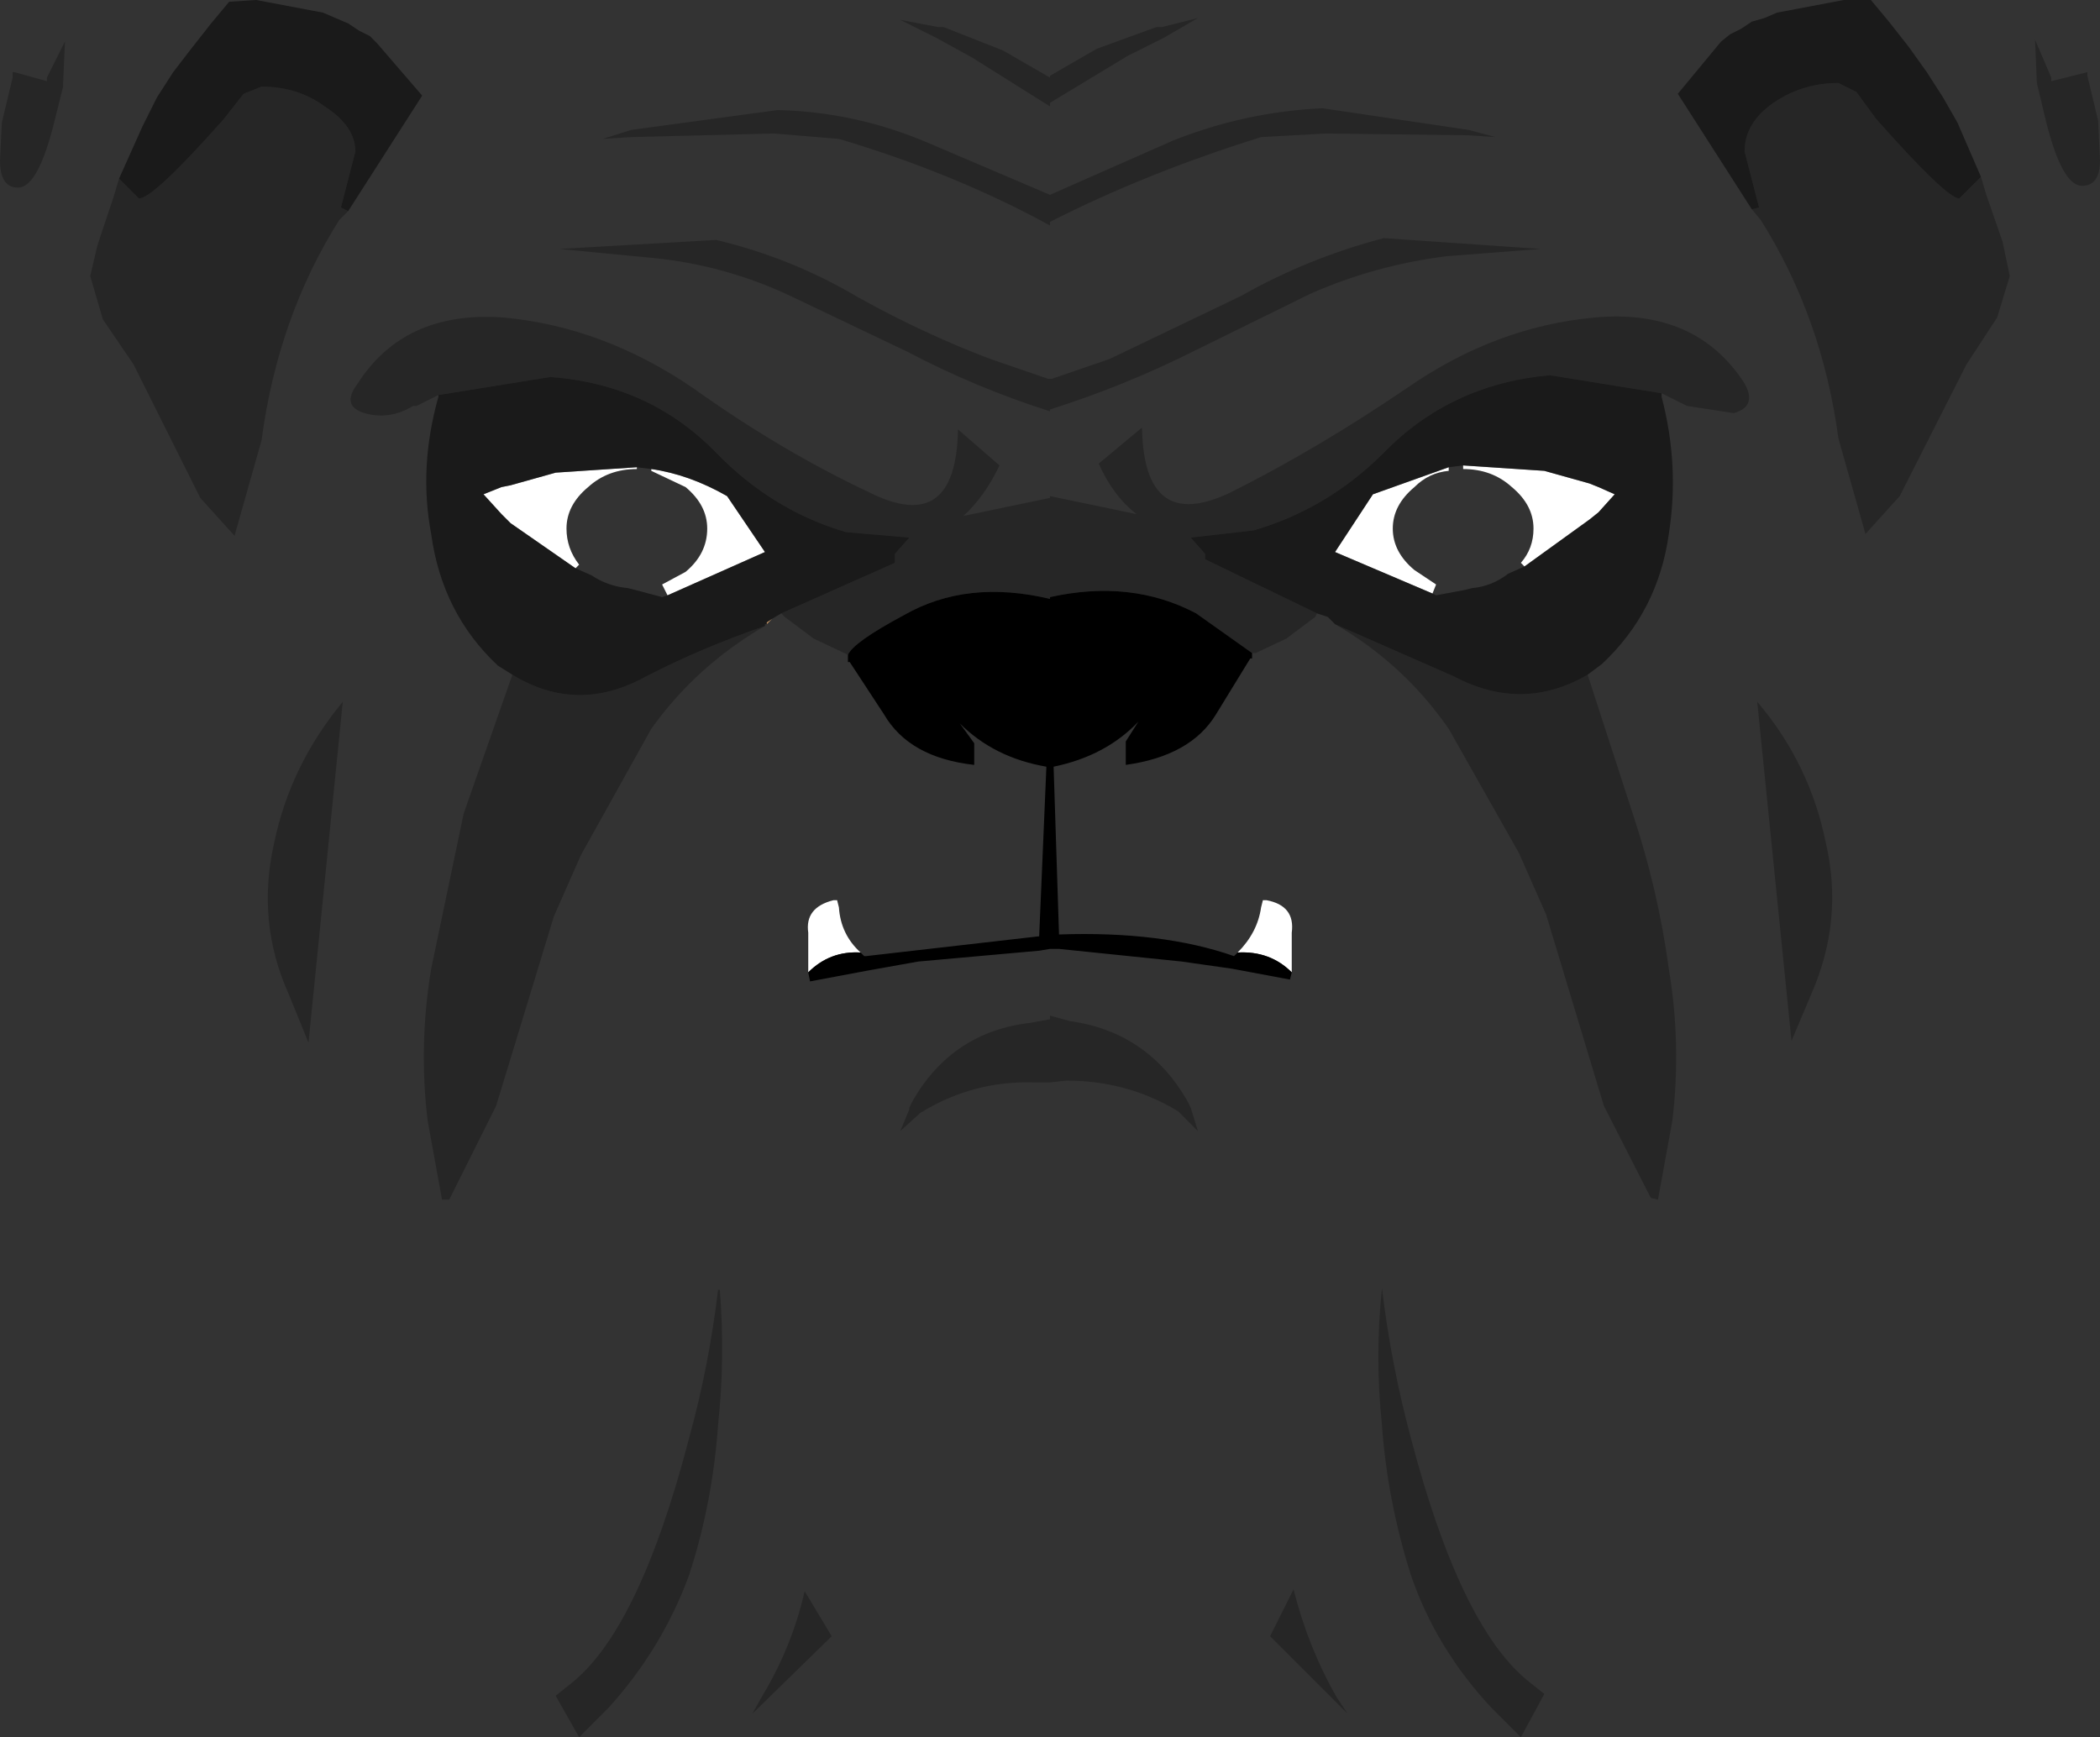 <?xml version="1.0" encoding="UTF-8" standalone="no"?>
<svg xmlns:xlink="http://www.w3.org/1999/xlink" height="48.15px" width="58.2px" xmlns="http://www.w3.org/2000/svg">
  <rect width="100%" height="100%" fill="#333333" stroke="none"/>
  <g transform="matrix(1.0, 0.0, 0.0, 1.0, 29.7, 131.15)">
    <path d="M-8.3 -114.0 L-8.45 -113.85 -8.45 -113.9 -8.3 -114.0" fill="#cc9966" fill-rule="evenodd" stroke="none"/>
    <path d="M4.6 -104.75 Q5.15 -105.3 5.25 -106.0 L5.3 -106.2 5.4 -106.2 Q6.2 -106.05 6.1 -105.3 L6.1 -104.2 Q5.5 -104.8 4.6 -104.75 M-7.3 -104.2 L-7.3 -105.3 Q-7.4 -106.0 -6.6 -106.2 L-6.5 -106.2 -6.45 -106.0 Q-6.4 -105.25 -5.85 -104.75 -6.7 -104.8 -7.3 -104.2 M10.45 -118.2 L10.45 -118.1 Q9.9 -118.05 9.5 -117.65 8.9 -117.15 8.9 -116.5 8.9 -115.85 9.5 -115.35 L10.1 -114.95 10.0 -114.7 7.3 -115.85 8.35 -117.45 10.45 -118.2 M12.55 -115.45 L12.45 -115.55 Q12.8 -115.95 12.8 -116.5 12.8 -117.15 12.2 -117.65 11.65 -118.15 10.85 -118.15 L10.85 -118.25 13.1 -118.1 14.35 -117.75 14.6 -117.65 15.05 -117.45 14.6 -116.95 14.35 -116.75 12.55 -115.45 M-11.65 -118.15 Q-10.6 -118.0 -9.55 -117.4 L-8.5 -115.85 -11.2 -114.65 -11.35 -114.95 -10.7 -115.3 Q-10.1 -115.8 -10.1 -116.5 -10.1 -117.15 -10.7 -117.65 L-11.65 -118.1 -11.65 -118.15 M-13.75 -115.4 L-15.55 -116.65 -15.8 -116.9 -16.3 -117.45 -15.8 -117.65 -15.55 -117.7 -14.3 -118.05 -12.05 -118.2 -12.05 -118.15 Q-12.85 -118.15 -13.4 -117.65 -14.0 -117.15 -14.0 -116.5 -14.0 -115.95 -13.65 -115.5 L-13.75 -115.4" fill="#ffffff" fill-rule="evenodd" stroke="none"/>
    <path d="M5.0 -113.05 L5.0 -112.9 4.95 -112.9 4.0 -111.35 Q3.3 -110.2 1.5 -109.95 L1.5 -110.6 1.85 -111.15 Q0.95 -110.2 -0.5 -109.9 L-0.35 -105.25 Q2.5 -105.35 4.5 -104.65 L4.55 -104.7 4.6 -104.75 Q5.5 -104.8 6.1 -104.2 L6.05 -104.0 4.45 -104.3 3.05 -104.5 -0.35 -104.85 -0.6 -104.85 -0.9 -104.8 -4.25 -104.5 -5.65 -104.25 -7.25 -103.95 -7.3 -104.2 Q-6.7 -104.8 -5.85 -104.75 L-5.75 -104.65 -5.7 -104.65 -0.9 -105.2 -0.7 -109.9 Q-2.15 -110.15 -3.1 -111.1 L-2.7 -110.55 -2.7 -109.95 Q-4.5 -110.15 -5.2 -111.35 L-6.15 -112.8 -6.2 -112.8 -6.2 -113.0 Q-6.05 -113.35 -4.65 -114.1 -2.9 -115.1 -0.6 -114.55 L-0.6 -114.6 Q1.65 -115.1 3.45 -114.15 L5.0 -113.05" fill="#000000" fill-rule="evenodd" stroke="none"/>
    <path d="M18.85 -125.35 L19.05 -125.4 18.65 -126.95 Q18.65 -127.75 19.45 -128.3 20.25 -128.85 21.25 -128.85 L21.75 -128.6 22.3 -127.85 Q24.25 -125.65 24.6 -125.65 L25.2 -126.25 25.35 -125.75 25.8 -124.45 26.0 -123.5 25.65 -122.35 24.8 -121.05 22.95 -117.4 22.0 -116.35 21.25 -119.0 Q20.8 -122.35 19.1 -125.05 L18.85 -125.35 M28.45 -127.8 L28.5 -126.7 Q28.5 -126.0 28.0 -126.0 27.45 -126.0 27.0 -127.8 L26.75 -128.85 26.7 -130.05 27.15 -129.0 27.15 -128.9 28.15 -129.15 28.15 -129.05 28.45 -127.8 M2.5 -130.4 L3.5 -130.65 2.55 -130.1 1.55 -129.6 -0.6 -128.3 -0.6 -128.2 -2.75 -129.55 -3.75 -130.1 -4.75 -130.6 -3.7 -130.4 -3.55 -130.4 -1.9 -129.75 -0.6 -129.0 -0.6 -129.05 0.7 -129.8 2.35 -130.4 2.5 -130.4 M7.05 -127.45 L5.25 -127.35 Q2.05 -126.35 -0.6 -125.0 L-0.6 -124.9 Q-3.25 -126.35 -6.45 -127.3 L-8.25 -127.45 -12.2 -127.35 -13.0 -127.3 -12.2 -127.55 -8.15 -128.1 Q-6.0 -128.05 -4.0 -127.2 L-0.6 -125.75 2.8 -127.25 Q4.8 -128.05 6.95 -128.15 L11.0 -127.55 11.75 -127.35 11.0 -127.4 7.05 -127.45 M10.4 -124.05 Q8.4 -123.8 6.6 -123.0 L3.35 -121.4 Q1.45 -120.45 -0.6 -119.8 L-0.6 -119.75 Q-2.65 -120.4 -4.55 -121.4 L-7.8 -122.95 Q-9.6 -123.8 -11.6 -124.0 L-14.2 -124.25 -9.85 -124.5 Q-7.75 -124.0 -5.9 -122.9 -4.1 -121.9 -2.25 -121.2 L-0.65 -120.65 -0.55 -120.65 1.05 -121.2 4.7 -122.95 Q6.55 -124.0 8.65 -124.55 L13.0 -124.25 10.4 -124.05 M-17.55 -120.2 L-18.15 -119.9 -18.25 -119.9 Q-18.9 -119.5 -19.6 -119.7 -20.25 -119.9 -19.8 -120.5 -18.5 -122.55 -15.75 -122.35 -13.0 -122.1 -10.5 -120.4 -8.05 -118.65 -5.6 -117.5 -3.2 -116.3 -3.15 -119.25 L-2.0 -118.25 Q-2.4 -117.4 -3.0 -116.85 L-0.6 -117.35 -0.6 -117.4 1.8 -116.9 Q1.15 -117.4 0.75 -118.3 L1.95 -119.3 Q2.0 -116.35 4.4 -117.5 6.8 -118.7 9.3 -120.4 11.75 -122.1 14.5 -122.35 17.25 -122.6 18.6 -120.6 19.05 -119.9 18.35 -119.7 L17.05 -119.9 16.95 -119.95 16.35 -120.25 13.25 -120.75 Q10.5 -120.5 8.65 -118.6 7.1 -117.05 5.05 -116.45 L3.3 -116.25 3.7 -115.8 3.7 -115.65 6.8 -114.15 6.75 -114.05 5.95 -113.45 5.1 -113.05 5.0 -113.05 3.45 -114.15 Q1.65 -115.1 -0.6 -114.6 L-0.6 -114.55 Q-2.9 -115.1 -4.65 -114.1 -6.05 -113.35 -6.2 -113.0 L-6.3 -113.05 -7.15 -113.45 -7.95 -114.05 -8.05 -114.15 -4.9 -115.55 -4.9 -115.8 -4.5 -116.25 -6.25 -116.4 Q-8.3 -117.0 -9.85 -118.6 -11.7 -120.5 -14.45 -120.7 L-17.55 -120.2 M14.3 -112.45 L15.55 -108.6 Q16.25 -106.5 16.55 -104.3 16.9 -102.2 16.65 -100.1 L16.25 -97.9 16.05 -97.95 14.75 -100.5 13.15 -105.8 12.4 -107.5 10.45 -110.95 Q9.2 -112.75 7.3 -113.85 L10.6 -112.4 Q12.5 -111.4 14.3 -112.45 M-8.5 -113.8 Q-10.4 -112.7 -11.65 -110.95 L-13.6 -107.45 -14.35 -105.75 -15.95 -100.5 -17.25 -97.9 -17.45 -97.9 -17.85 -100.1 Q-18.1 -102.2 -17.75 -104.3 L-16.85 -108.6 -15.5 -112.45 Q-13.7 -111.35 -11.8 -112.4 -10.25 -113.2 -8.5 -113.8 M3.5 -99.8 L2.95 -100.35 Q1.55 -101.2 -0.15 -101.2 L-0.6 -101.15 -1.05 -101.15 Q-2.75 -101.2 -4.2 -100.3 L-4.75 -99.8 -4.5 -100.4 -4.5 -100.45 -4.4 -100.65 Q-3.3 -102.55 -1.15 -102.8 L-0.6 -102.9 -0.6 -103.0 -0.05 -102.85 Q2.1 -102.55 3.2 -100.65 L3.3 -100.45 3.5 -99.8 M19.0 -111.7 Q20.45 -110.0 20.9 -107.8 21.4 -105.65 20.5 -103.6 L19.95 -102.3 19.0 -111.7 M7.35 -84.1 L7.65 -83.65 5.5 -85.8 6.15 -87.1 Q6.55 -85.5 7.35 -84.1 M9.4 -87.5 Q8.75 -89.55 8.6 -91.65 8.4 -93.55 8.6 -95.45 8.85 -93.35 9.4 -91.3 10.75 -86.15 12.6 -84.6 L13.1 -84.2 12.45 -83.0 11.65 -83.8 Q10.1 -85.45 9.4 -87.5 M-26.4 -126.2 L-25.85 -125.65 Q-25.45 -125.65 -23.5 -127.85 L-22.95 -128.55 -22.45 -128.75 Q-21.45 -128.75 -20.7 -128.2 -19.85 -127.65 -19.85 -126.95 L-20.25 -125.4 -20.05 -125.3 -20.3 -125.05 Q-22.0 -122.35 -22.45 -118.95 L-23.2 -116.3 -24.15 -117.35 -26.0 -121.05 -26.85 -122.3 -27.2 -123.5 -27.0 -124.35 -26.55 -125.7 -26.4 -126.2 M-28.4 -128.9 L-28.4 -129.0 -27.9 -130.0 -27.95 -128.85 -27.95 -128.75 -28.2 -127.75 Q-28.65 -125.95 -29.2 -125.95 -29.7 -125.95 -29.7 -126.7 L-29.65 -127.75 -29.35 -129.0 -29.35 -129.15 -29.3 -129.15 -28.4 -128.9 M-21.7 -103.6 Q-22.6 -105.6 -22.1 -107.8 -21.65 -109.95 -20.2 -111.7 L-21.15 -102.25 -21.7 -103.6 M-9.8 -91.65 Q-9.95 -89.5 -10.6 -87.5 -11.35 -85.45 -12.85 -83.8 L-13.65 -83.0 -14.3 -84.15 -13.8 -84.55 Q-11.95 -86.1 -10.6 -91.3 -10.05 -93.3 -9.8 -95.4 L-9.75 -95.4 Q-9.6 -93.5 -9.8 -91.65 M-8.6 -84.1 Q-7.75 -85.5 -7.4 -87.05 L-6.65 -85.8 -8.85 -83.65 -8.6 -84.1" fill="#000000" fill-opacity="0.251" fill-rule="evenodd" stroke="none"/>
    <path d="M18.85 -125.35 L16.8 -128.55 18.0 -130.0 18.25 -130.2 18.55 -130.35 18.85 -130.55 19.2 -130.65 19.55 -130.8 21.4 -131.15 22.15 -131.15 22.65 -130.55 23.2 -129.85 23.7 -129.15 24.15 -128.45 24.55 -127.75 25.2 -126.25 24.6 -125.65 Q24.25 -125.65 22.3 -127.85 L21.75 -128.6 21.25 -128.85 Q20.25 -128.85 19.45 -128.3 18.65 -127.75 18.65 -126.95 L19.05 -125.4 18.85 -125.35 M16.35 -120.25 L16.35 -120.15 Q16.85 -118.25 16.55 -116.35 16.25 -114.2 14.7 -112.75 L14.3 -112.45 Q12.5 -111.4 10.6 -112.4 L7.3 -113.85 7.25 -113.9 7.1 -114.05 6.8 -114.15 3.7 -115.65 3.7 -115.8 3.3 -116.25 5.05 -116.45 Q7.1 -117.05 8.65 -118.6 10.5 -120.5 13.25 -120.75 L16.35 -120.25 M-8.05 -114.15 L-8.3 -114.0 -8.45 -113.9 -8.45 -113.85 -8.5 -113.85 -8.5 -113.8 Q-10.25 -113.2 -11.8 -112.4 -13.7 -111.35 -15.5 -112.45 L-15.9 -112.7 Q-17.45 -114.15 -17.75 -116.35 -18.1 -118.2 -17.55 -120.15 L-17.55 -120.2 -14.45 -120.7 Q-11.7 -120.5 -9.85 -118.6 -8.3 -117.0 -6.25 -116.4 L-4.5 -116.25 -4.9 -115.8 -4.9 -115.55 -8.05 -114.15 M10.85 -118.25 L10.45 -118.2 8.35 -117.45 7.3 -115.85 10.0 -114.7 10.1 -114.65 10.9 -114.8 11.1 -114.85 Q11.65 -114.9 12.1 -115.25 L12.55 -115.45 14.35 -116.75 14.6 -116.95 15.05 -117.45 14.6 -117.65 14.35 -117.75 13.1 -118.1 10.85 -118.25 M-26.4 -126.2 L-25.75 -127.65 -25.35 -128.45 -24.9 -129.15 -24.4 -129.8 -23.85 -130.5 -23.35 -131.1 -22.6 -131.15 -20.75 -130.8 -20.4 -130.65 -20.05 -130.5 -19.75 -130.3 -19.45 -130.15 -19.25 -129.95 -18.0 -128.5 -20.05 -125.3 -20.25 -125.4 -19.85 -126.95 Q-19.85 -127.65 -20.7 -128.2 -21.45 -128.75 -22.45 -128.75 L-22.95 -128.55 -23.5 -127.85 Q-25.45 -125.65 -25.85 -125.65 L-26.4 -126.2 M-11.2 -114.65 L-8.5 -115.85 -9.55 -117.4 Q-10.6 -118.0 -11.65 -118.15 L-12.05 -118.2 -14.3 -118.05 -15.55 -117.7 -15.8 -117.65 -16.3 -117.45 -15.8 -116.9 -15.55 -116.65 -13.75 -115.4 -13.3 -115.2 Q-12.85 -114.9 -12.3 -114.85 L-12.1 -114.8 -11.35 -114.6 -11.2 -114.65" fill="#000000" fill-opacity="0.498" fill-rule="evenodd" stroke="none"/>
  </g>
</svg>
